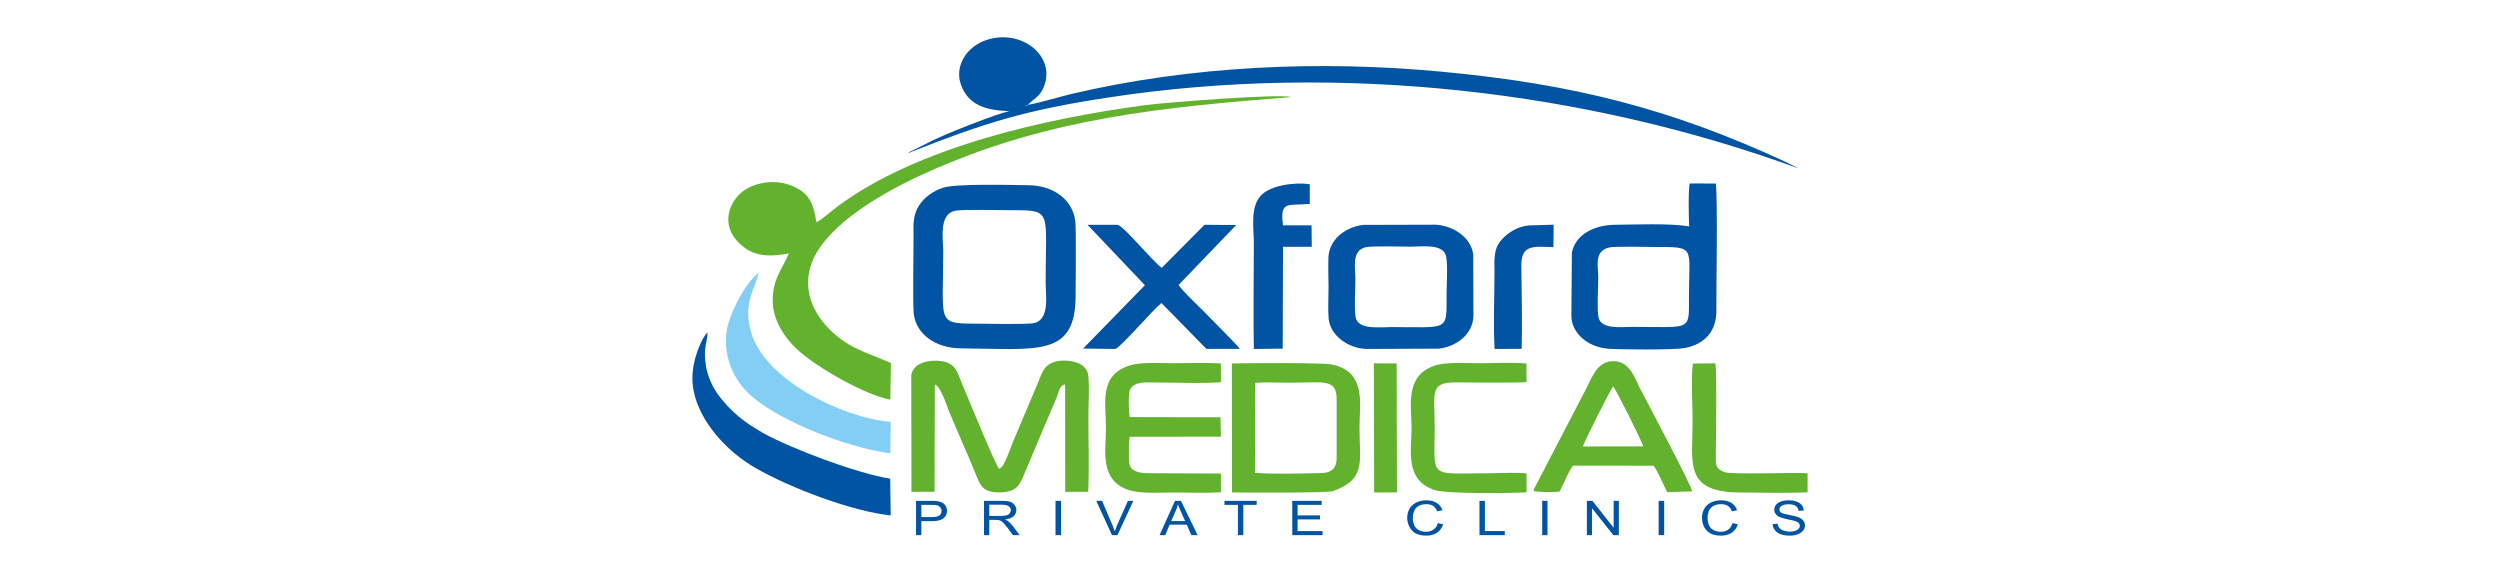 <?xml version="1.0" encoding="UTF-8"?>
<!DOCTYPE svg PUBLIC "-//W3C//DTD SVG 1.1//EN" "http://www.w3.org/Graphics/SVG/1.1/DTD/svg11.dtd">
<!-- Creator: CorelDRAW X8 -->
<svg xmlns="http://www.w3.org/2000/svg" xml:space="preserve" width="240mm" height="55mm" version="1.1" style="shape-rendering:geometricPrecision; text-rendering:geometricPrecision; image-rendering:optimizeQuality; fill-rule:evenodd; clip-rule:evenodd"
viewBox="0 0 24000 5500"
 xmlns:xlink="http://www.w3.org/1999/xlink">
 <defs>
  <style type="text/css">
   <![CDATA[
    .fil2 {fill:#0154A3}
    .fil1 {fill:#62B22D}
    .fil3 {fill:#83CEF5}
    .fil0 {fill:#0154A3;fill-rule:nonzero}
   ]]>
  </style>
 </defs>
 <g id="Слой_x0020_1">
  <g id="_546445712">
   <g id="_66977192">
    <path class="fil0" d="M8794 5137l0 -329 147 0c26,0 45,1 60,4 19,2 34,7 47,15 13,7 24,18 32,31 7,14 12,29 12,45 0,28 -11,52 -32,71 -21,19 -59,29 -114,29l-101 0 0 134 -51 0zm51 -173l101 0c33,0 57,-5 71,-15 14,-11 22,-26 22,-45 0,-13 -5,-25 -14,-35 -8,-10 -19,-16 -32,-19 -9,-2 -25,-3 -48,-3l-100 0 0 117zm601 173l0 -329 172 0c34,0 62,3 80,9 17,6 32,17 42,31 11,15 17,32 17,50 0,23 -10,43 -27,59 -18,16 -45,26 -82,30 13,6 23,11 31,17 14,11 28,26 42,43l68 90 -65 0 -51 -69c-16,-19 -28,-34 -37,-45 -11,-10 -19,-18 -27,-22 -8,-4 -16,-7 -23,-9 -6,-1 -15,-1 -29,-1l-60 0 0 146 -51 0zm51 -184l110 0c24,0 43,-2 56,-6 13,-4 24,-11 30,-20 7,-9 11,-18 11,-29 0,-16 -8,-28 -21,-38 -13,-10 -34,-15 -63,-15l-123 0 0 108zm636 184l0 -329 53 0 0 329 -53 0zm542 0l-151 -329 56 0 102 239c7,19 14,37 20,54 6,-18 13,-36 20,-54l106 -239 52 0 -152 329 -53 0zm457 0l148 -329 57 0 160 329 -60 0 -44 -100 -165 0 -41 100 -55 0zm112 -135l133 0 -41 -91c-13,-28 -21,-51 -28,-69 -5,22 -12,43 -22,64l-42 96zm640 135l0 -290 -129 0 0 -39 309 0 0 39 -128 0 0 290 -52 0zm522 0l0 -329 282 0 0 39 -231 0 0 101 215 0 0 38 -215 0 0 112 240 0 0 39 -291 0zm1397 -115l51 11c-11,35 -30,62 -58,81 -29,19 -62,28 -104,28 -41,0 -76,-7 -102,-21 -26,-15 -46,-36 -59,-63 -15,-27 -22,-57 -22,-88 0,-34 9,-64 24,-89 16,-26 38,-45 67,-58 28,-14 59,-20 93,-20 40,0 73,8 99,25 26,17 45,40 56,70l-51 11c-10,-24 -23,-42 -39,-53 -18,-11 -40,-16 -66,-16 -29,0 -54,6 -75,18 -20,12 -34,28 -41,49 -8,20 -13,41 -13,63 0,28 5,52 14,73 11,21 25,36 45,47 20,10 43,15 67,15 28,0 53,-7 72,-21 20,-14 35,-35 42,-62zm400 115l0 -329 52 0 0 290 191 0 0 39 -243 0zm602 0l0 -329 51 0 0 329 -51 0zm429 0l0 -329 53 0 204 258 0 -258 50 0 0 329 -53 0 -205 -258 0 258 -49 0zm689 0l0 -329 53 0 0 329 -53 0zm708 -115l52 11c-10,35 -29,62 -58,81 -28,19 -63,28 -103,28 -42,0 -76,-7 -102,-21 -26,-15 -46,-36 -61,-63 -13,-27 -20,-57 -20,-88 0,-34 8,-64 24,-89 15,-26 37,-45 65,-58 29,-14 61,-20 95,-20 39,0 71,8 99,25 26,17 45,40 54,70l-50 11c-9,-24 -22,-42 -39,-53 -18,-11 -39,-16 -65,-16 -30,0 -55,6 -75,18 -20,12 -34,28 -43,49 -7,20 -11,41 -11,63 0,28 4,52 14,73 9,21 25,36 45,47 20,10 43,15 66,15 29,0 53,-7 73,-21 20,-14 33,-35 40,-62zm387 9l48 -3c2,16 8,30 16,40 9,11 22,19 40,26 17,6 38,10 59,10 20,0 38,-3 52,-8 16,-5 26,-11 33,-20 9,-9 12,-18 12,-28 0,-10 -3,-19 -10,-27 -7,-8 -19,-14 -36,-19 -11,-4 -33,-9 -69,-16 -35,-8 -60,-15 -76,-21 -18,-8 -32,-18 -40,-31 -10,-12 -14,-25 -14,-40 0,-17 5,-33 16,-47 12,-14 27,-25 49,-33 21,-7 45,-11 72,-11 29,0 54,4 76,12 22,7 39,19 51,34 12,15 18,33 19,52l-50 3c-2,-20 -11,-36 -27,-47 -14,-10 -38,-16 -68,-16 -30,0 -53,5 -67,15 -14,9 -22,21 -22,35 0,11 5,21 15,29 10,7 36,15 78,23 42,8 71,15 87,21 22,9 39,20 50,34 10,13 16,29 16,46 0,18 -6,34 -18,49 -11,16 -29,28 -51,36 -22,9 -47,13 -76,13 -34,0 -64,-4 -88,-13 -23,-8 -42,-21 -55,-39 -15,-17 -22,-37 -22,-59z"/>
    <path class="fil1" d="M7838 2134c-30,-166 -52,-284 -259,-359 -166,-60 -386,-17 -495,105 -115,129 -127,301 -10,431 137,152 294,160 499,122 -59,148 -170,253 -153,493 12,156 108,312 230,426 186,174 663,444 897,484l6 -351c-230,-103 -428,-139 -628,-365 -181,-204 -222,-458 -88,-690 203,-350 744,-639 1146,-812 1125,-486 2175,-589 3413,-686 -104,-35 -1200,51 -1401,77 -974,130 -2193,407 -2955,973 -56,42 -146,123 -202,152z"/>
    <path class="fil2" d="M8721 1463l4 4c728,-288 1115,-410 1928,-533 2203,-335 4566,-66 6616,684l-134 -67c-1098,-508 -2032,-744 -3287,-862 -1177,-112 -2410,-57 -3554,211 -143,34 -294,84 -435,108l-21 14 26 -13c68,-70 120,-77 160,-184 109,-287 -215,-549 -548,-443 -196,62 -309,247 -255,418 65,206 239,260 468,267 -129,28 -596,212 -741,284 -72,35 -156,81 -227,112z"/>
    <path class="fil2" d="M9166 2024c67,-16 465,-6 567,-6 372,0 305,16 305,697 0,106 43,350 -108,386 -64,16 -471,6 -570,6 -373,0 -305,-15 -305,-697 0,-111 -45,-350 111,-386zm-395 978c17,204 211,340 448,342 755,7 1107,85 1107,-511 0,-122 7,-638 -4,-716 -27,-201 -209,-336 -447,-339 -169,-2 -693,-17 -822,24 -96,31 -182,95 -231,172 -65,104 -51,196 -52,309 0,150 -8,604 1,719z"/>
    <path class="fil1" d="M8974 3692c54,5 122,223 142,270 41,95 80,191 122,286 43,97 86,196 125,294 48,118 67,188 240,185 168,-4 191,-83 238,-196 39,-95 82,-190 121,-286 40,-96 80,-192 122,-287 20,-48 40,-96 60,-143 17,-37 26,-118 81,-124l1 1031 221 -1c11,-249 0,-511 2,-762 1,-76 12,-320 -6,-378 -31,-104 -180,-133 -291,-114 -136,25 -150,123 -192,218l-235 556c-31,74 -83,246 -133,260 -35,-32 -302,-690 -359,-823 -40,-95 -56,-192 -194,-211 -123,-18 -275,17 -291,137l2 1118 222 -1 2 -1029z"/>
    <path class="fil2" d="M15447 2376c54,-13 360,-5 438,-5 399,0 329,-7 329,471 0,342 31,296 -540,296 -108,0 -307,28 -329,-94 -15,-86 -2,-283 -2,-380 0,-110 -42,-253 104,-288zm769 -203c-193,-31 -507,-17 -713,-15 -197,1 -380,93 -413,268l-5 610c5,167 162,299 359,312 122,8 622,12 725,-6 215,-39 308,-181 308,-356 -1,-244 14,-1050 -5,-1224l-250 -1c-16,46 -10,347 -6,412z"/>
    <path class="fil2" d="M13014 3045c-15,-88 -2,-275 -2,-373 0,-97 -39,-265 96,-298 61,-15 351,-6 436,-6 113,0 313,-31 339,94 17,78 4,280 4,371 0,352 25,307 -534,307 -108,0 -317,29 -339,-95zm75 -886c-189,22 -329,151 -336,311 -4,96 1,199 1,295 0,92 -7,205 1,294 15,155 174,280 355,291l703 -3c187,-23 326,-151 332,-311l-2 -590c-16,-156 -178,-277 -359,-289l-695 2z"/>
    <path class="fil1" d="M12050 3675c99,-7 226,-1 327,-1 338,0 457,-44 455,167l0 550c0,84 -29,147 -143,150 -174,5 -472,12 -641,-2l2 -864zm-223 1052c109,4 916,5 964,-11 330,-112 260,-290 260,-613 0,-221 72,-538 -268,-604 -95,-19 -814,-13 -957,-10l1 1238z"/>
    <path class="fil2" d="M7257 4495c334,191 921,414 1294,453l-5 -353c-313,-48 -951,-288 -1220,-438 -186,-105 -316,-211 -434,-371 -56,-75 -99,-181 -114,-269 -31,-179 16,-249 15,-325 -49,40 -100,177 -119,247 -28,104 -36,209 -15,314 57,290 311,579 598,742z"/>
    <path class="fil1" d="M10845 4004c-10,-45 -15,-229 4,-265 42,-79 151,-67 241,-67 192,0 447,12 632,-3l-2 -180c-141,-9 -314,-2 -459,-2 -129,0 -312,-15 -429,26 -284,97 -215,362 -215,599 0,204 -67,502 222,593 116,37 304,23 432,23 140,0 312,7 450,-2l0 -180 -651 -3c-91,1 -199,0 -225,-79 -13,-35 -9,-229 0,-271l876 -1 -4 -186 -872 -2z"/>
    <path class="fil1" d="M15486 3709c29,32 288,548 288,576l-577 1c1,-26 261,-542 289,-577zm-515 1010c36,-60 90,-207 132,-249l771 1c35,38 99,193 131,254l240 -8c-3,-48 -422,-838 -503,-992 -52,-103 -98,-260 -258,-258 -155,3 -202,161 -255,261l-493 948c-4,7 -10,17 -11,24 -3,15 -1,6 3,15 44,9 198,12 243,4z"/>
    <path class="fil2" d="M10991 2738l-593 608 310 4c55,-20 355,-372 442,-441l431 440 321 0c-24,-37 -245,-255 -295,-308 -57,-62 -266,-254 -292,-306l553 -575 -305 -2 -410 413c-78,-50 -370,-408 -425,-413l-288 0 551 580z"/>
    <path class="fil3" d="M8551 4050c-468,-39 -1212,-406 -1341,-862 -77,-275 30,-396 75,-570 -137,99 -292,415 -311,572 -28,223 58,457 245,617 298,253 925,491 1328,545l4 -302z"/>
    <path class="fil1" d="M14655 4545c-88,-12 -251,-3 -348,-2 -603,0 -534,65 -534,-440 0,-323 -52,-432 192,-432 119,1 612,6 690,-3l-1 -178c-125,-13 -325,-3 -457,-3 -130,0 -314,-15 -430,25 -284,98 -216,392 -216,600 0,210 -68,499 223,593 118,37 729,31 881,21l0 -181z"/>
    <path class="fil2" d="M12317 2163c-32,-246 50,-184 257,-206l0 -188c-139,-23 -383,9 -473,112 -101,116 -64,313 -64,453 0,336 -7,678 0,1016l277 -3 3 -978 276 0 -2 -206 -274 0z"/>
    <path class="fil1" d="M16252 3490c-20,145 -3,390 -3,545 0,410 -90,693 462,693 204,0 439,8 642,-2l0 -183c-152,-9 -737,15 -800,-11 -88,-35 -81,-76 -81,-149 1,-137 11,-819 -5,-895l-215 2z"/>
    <path class="fil2" d="M14913 2373l2 -216 -237 7c-109,10 -203,69 -265,140 -80,90 -66,203 -66,309 0,239 -12,500 1,737l260 -1c7,-251 -1,-545 -3,-804 0,-199 121,-179 308,-172z"/>
    <polygon class="fil1" points="13192,4728 13411,4727 13408,3489 13189,3488 "/>
    <polygon class="fil3" points="9859,1008 9864,1009 9838,1022 "/>
    <polygon class="fil3" points="6936,4252 6915,4231 "/>
   </g>
  </g>
 </g>
</svg>
